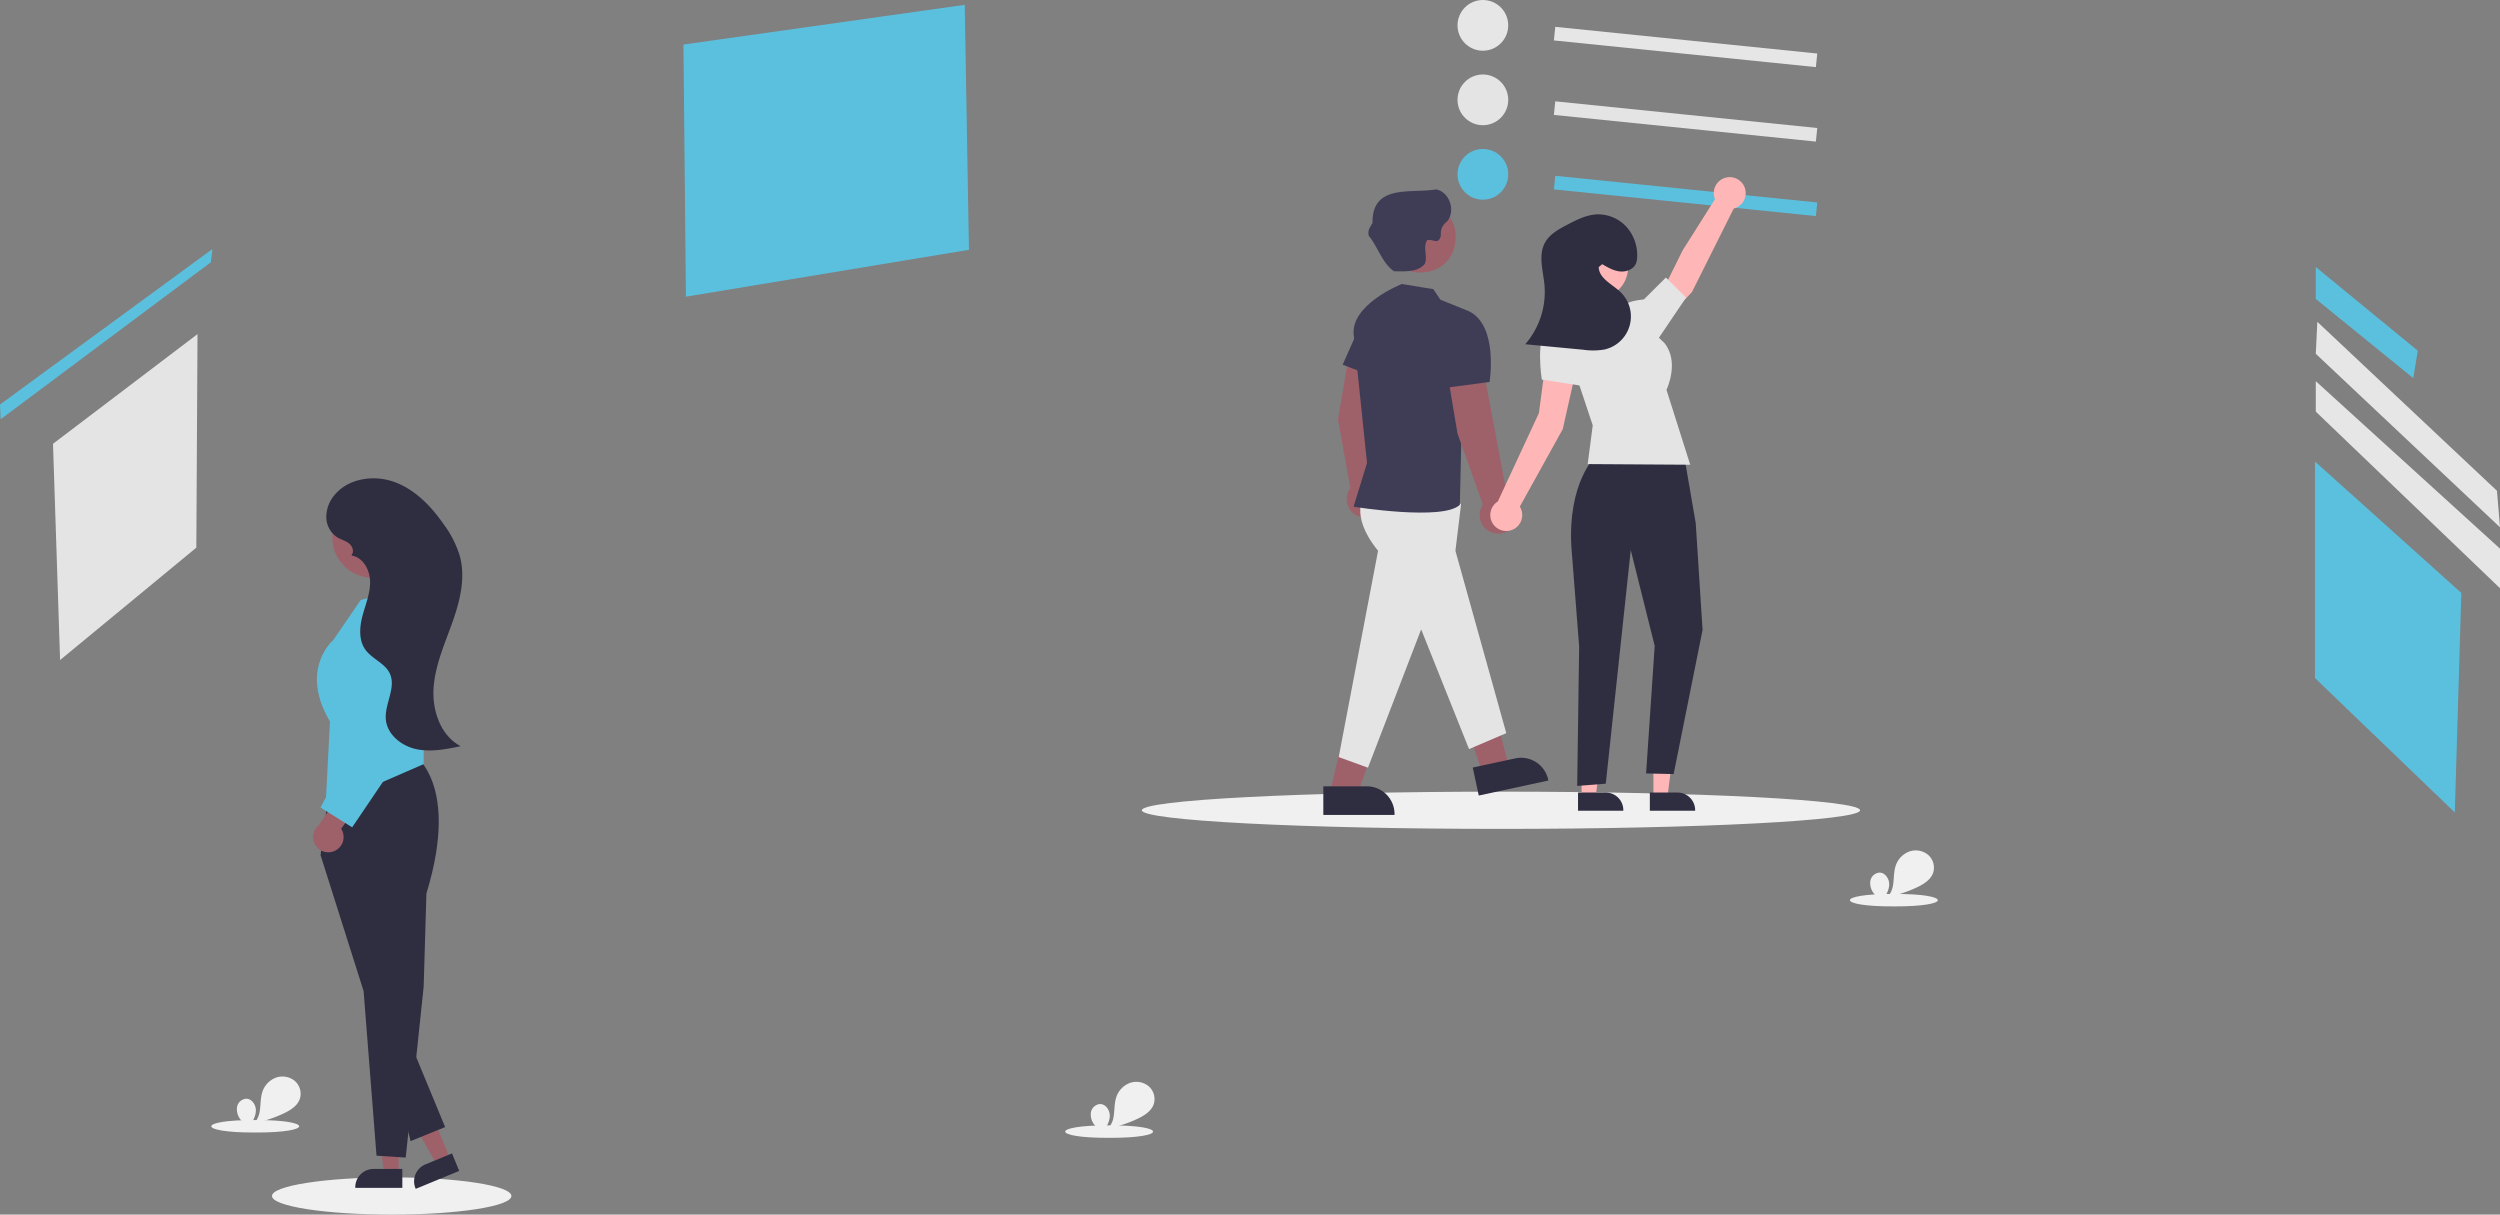 <svg xmlns="http://www.w3.org/2000/svg" data-name="Layer 1" width="939.811" height="456.601" viewBox="0 0 939.811 456.601" xmlns:xlink="http://www.w3.org/1999/xlink"><rect x="0" y="0" width="939.811" height="456.601" fill="#808080" stroke="none"/><ellipse cx="564.249" cy="304.601" rx="135" ry="7" fill="#f0f0f0"/><ellipse cx="147.249" cy="449.601" rx="45" ry="7" fill="#f0f0f0"/><rect x="761.176" y="189.864" width="5.133" height="98.998" transform="translate(318.135 753.223) rotate(-84.185)" fill="#e6e6e6"/><circle cx="557.449" cy="9.534" r="9.533" fill="#e6e6e6"/><rect x="761.176" y="217.864" width="5.133" height="98.998" transform="translate(290.279 778.386) rotate(-84.185)" fill="#e4e4e4"/><circle cx="557.449" cy="37.534" r="9.533" fill="#e4e4e4"/><rect x="761.176" y="245.864" width="5.133" height="98.998" transform="translate(262.423 803.549) rotate(-84.185)" fill="#5bc0de"/><circle cx="557.449" cy="65.534" r="9.533" fill="#5bc0de"/><polygon points="19.924 166.829 74.249 125.601 73.806 205.874 22.589 248.125 19.924 166.829" fill="#e4e4e4"/><polygon points="256.922 16.745 362.661 1.81 364.249 93.905 257.852 111.524 256.922 16.745" fill="#5bc0de"/><polygon points="870.249 173.491 870.249 254.894 922.822 305.421 925.276 222.902 870.249 173.491" fill="#5bc0de"/><g id="f1012d9b-0a3f-4e62-89ec-f75ec41b1f18" data-name="Group 123"><path id="f1db56c4-d40a-4b97-925d-862f8518bc4b-63" data-name="Path 1733" d="M1000.656,322.077v12.01l36.63,29.76,1.72-10.3Z" transform="translate(-130.094 -221.7)" fill="#5bc0de"/></g><path id="a03c9d69-04e1-44a9-b627-9efaf6e70c5d-64" data-name="Path 1735" d="M1001.236,342.677l-.58,12.02,69.25,65.23-1.14-13.73Z" transform="translate(-130.094 -221.7)" fill="#e6e6e6"/><path id="f49e7db1-285b-4bca-9b97-2387afac8e22-65" data-name="Path 1736" d="M1000.656,364.997v11.44l69.25,66.39v-14.88Z" transform="translate(-130.094 -221.7)" fill="#e6e6e6"/><polygon points="149.849 441.23 144.362 441.23 141.751 420.063 149.85 420.063 149.849 441.23" fill="#9e616a"/><path d="M281.343,668.249l-17.695-.001v-.224a6.888,6.888,0,0,1,6.887-6.887h0l10.807 0Z" transform="translate(-130.094 -221.7)" fill="#2f2e41"/><polygon points="169.309 435.789 164.236 437.882 153.748 419.313 161.234 416.223 169.309 435.789" fill="#9e616a"/><path d="M302.727,661.872,286.37,668.622l-.085-.207a6.888,6.888,0,0,1,3.739-8.994l0-0,9.99-4.123Z" transform="translate(-130.094 -221.7)" fill="#2f2e41"/><path d="M283.559,503.746s20.362,9.65,6.833,53.852l-1.029,34.97-6.748,64.288-10.98-.699-4.856-61.888-16.186-51.117,3.212-24.689Z" transform="translate(-130.094 -221.7)" fill="#2f2e41"/><path d="M252.482,524.987l1.656-32.095c-11.26-18.909.281-29.712,1.219-30.541l10.318-15.067,9.027-2.478a11.895,11.895,0,0,1,15.044,11.562l-.405,52.587Z" transform="translate(-130.094 -221.7)" fill="#5bc0de"/><polygon points="142.984 381.916 154.331 428.978 167.334 423.693 149.713 381.096 142.984 381.916" fill="#2f2e41"/><path d="M255.777,541.633a5.71,5.71,0,0,0,2.557-8.374l11.505-16.293-9.585-.549-10.195,15.352a5.741,5.741,0,0,0,5.718,9.864Z" transform="translate(-130.094 -221.7)" fill="#9e616a"/><polygon points="129.675 241.325 134.705 276.81 120.497 303.566 132.386 311.008 152.869 280.727 144.292 237.823 129.675 241.325" fill="#5bc0de"/><circle id="aaba450f-0f04-490f-b553-501192395cc8" data-name="Ellipse 360" cx="140.107" cy="202.034" r="15.18" fill="#9e616a"/><path d="M293.09,480.338c.567-8.493,4.123-16.446,6.989-24.461,2.866-8.014,5.091-16.737,2.924-24.968a38.378,38.378,0,0,0-5.886-11.797c-4.742-6.877-10.787-13.271-18.621-16.169-7.834-2.898-17.707-1.453-22.86,5.12a12.743,12.743,0,0,0-2.876,8.204,9.149,9.149,0,0,0,4.146,7.441c1.431.866,3.133,1.273,4.436,2.322,1.303,1.049,2.016,3.183.831,4.364l.473.233c4.246.915,6.614,5.727,6.578,10.07s-1.802,8.455-2.896,12.658c-1.093,4.203-1.413,9.024,1.111,12.558,2.509,3.514,7.36,5.059,9.191,8.969,2.499,5.336-2.03,11.444-1.487,17.311.522,5.633,5.801,9.886,11.326,11.1,5.525,1.214,11.263.065,16.802-1.083C295.735,498.258,292.523,488.831,293.09,480.338Z" transform="translate(-130.094 -221.7)" fill="#2f2e41"/><path d="M644.687,402.432l.741-24.663-3.292-22.937-4.926.334-4.145,24.134,4.631,25.876a6.995,6.995,0,1,0,6.991-2.744Z" transform="translate(-130.094 -221.7)" fill="#9e616a"/><polygon points="513.97 238.601 500.162 297.058 510.566 297.797 530.506 241.219 513.97 238.601" fill="#9e616a"/><polygon points="538.584 234.759 557.64 291.722 566.872 286.869 552.249 229.601 538.584 234.759" fill="#9e616a"/><path d="M643.346,407.396s-6.616,7.316,4.801,21.36l-14.804,77.544,11,4,20-52,18,45,14-6-19.124-68.544,2.124-17.456-5.287-4.886Z" transform="translate(-130.094 -221.7)" fill="#e4e4e4"/><path d="M657.086,328.456s-20.022,7.844-18.022,19.844l4.925,47.436-5.066,16.451s33.784,5.426,39.962-.73l1.178-52.156,2.213-20.615-10.701-4.329-2.67-3.96Z" transform="translate(-130.094 -221.7)" fill="#3f3d56"/><polygon points="512.042 120.652 504.74 137.093 515.596 141.297 512.042 120.652" fill="#3f3d56"/><path d="M696.87,409.26l-8.805-47.004-14.008-1.17,3.948,23.596,9.539,26.699a7.003,7.003,0,1,0,9.327-2.12Z" transform="translate(-130.094 -221.7)" fill="#9e616a"/><path d="M666.347,344.43l8.079,22.936,15.638-2.066s3.426-21.23-7.787-26.615Z" transform="translate(-130.094 -221.7)" fill="#3f3d56"/><path id="aadf75e6-ac14-4c0d-b07b-d38ba10ebdab-66" data-name="Path 1770" d="M677.318,310.96c-.407,19.635-30.652,16.282-26.644-3.008C653.76,292.6,677.73,295.329,677.318,310.96Z" transform="translate(-130.094 -221.7)" fill="#9e616a"/><path id="e2c3cfee-80d7-4301-b109-7608295bf7e0-67" data-name="Path 1784" d="M669.948,292.9c-9.482,1.616-24.167-2.185-23.879,12.66-.973,1.454-2.041,3.047-1.351,4.87,3.345,4.079,5.092,10.396,9.459,13.261,3.892-.029,8.971.514,11.581-2.881,1.109-2.784-.853-6.178.82-8.79,2.193-.7,4.333,2.107,5.19-1.89a5.44,5.44,0,0,1,2.23-5.089C677.432,301.108,675.092,293.862,669.948,292.9Z" transform="translate(-130.094 -221.7)" fill="#3f3d56"/><path d="M627.562,517.301l16.351-.001h.001a10.421,10.421,0,0,1,10.42,10.42v.339l-26.771.001Z" transform="translate(-130.094 -221.7)" fill="#2f2e41"/><path d="M683.729,510.243l15.983-3.447.001-0a10.421,10.421,0,0,1,12.382,7.99l.071.331-26.17,5.643Z" transform="translate(-130.094 -221.7)" fill="#2f2e41"/><polygon points="621.563 299.657 626.846 299.657 629.359 279.281 621.562 279.281 621.563 299.657" fill="#ffb6b6"/><path d="M750.31,519.632l10.403-0h0a6.63,6.63,0,0,1,6.63,6.63v.215l-17.033.001Z" transform="translate(-130.094 -221.7)" fill="#2f2e41"/><polygon points="594.563 299.657 599.846 299.657 602.359 279.281 594.562 279.281 594.563 299.657" fill="#ffb6b6"/><path d="M723.31,519.632l10.403-0h0a6.63,6.63,0,0,1,6.63,6.63v.215l-17.033.001Z" transform="translate(-130.094 -221.7)" fill="#2f2e41"/><path d="M786.344,294.3a6,6,0,1,0-11.549,2.279l-12.14,19.207-7.557,15.23,6.236,5.535,4.799-5.051,15.696-31.393A5.997,5.997,0,0,0,786.344,294.3Z" transform="translate(-130.094 -221.7)" fill="#ffb6b6"/><path d="M723.344,357.3l-11.899-1.844-2.835,21.528-15.444,33.234a6.003,6.003,0,1,0,8.273,1.925l16.148-29.158Z" transform="translate(-130.094 -221.7)" fill="#ffb6b6"/><path d="M729.938,393.163s-10.464,9.676-9.134,34.007l2.931,37.587-.739,52.394,10.748-.845,9.39-87.806,9,36-3.231,47.956,10.353.24,10.878-54.196-2.578-40.174L763.224,393.163Z" transform="translate(-130.094 -221.7)" fill="#2f2e41"/><path d="M741.133,336.5l-25,7,12.712,38.086-1.9,14.57,38.547.25-8.927-28.162s5.01-10.302-.711-17.523Z" transform="translate(-130.094 -221.7)" fill="#e4e4e4"/><path d="M738.133,342.5l3-6s-.097-1.508,6.952-2.254l8.27-8.22,7.57,7.545L751.133,352.5Z" transform="translate(-130.094 -221.7)" fill="#e4e4e4"/><path d="M726.133,348.5s-9-10-14-5-2.436,20.899-2.436,20.899l15.573,2.417Z" transform="translate(-130.094 -221.7)" fill="#e4e4e4"/><path id="bf97ead5-a8ed-4eb0-acc5-869eed05cf08-68" data-name="Ellipse 358" d="M730.698,310.061c15.327.069,15.326,23.373-.001,23.44C715.371,333.432,715.372,310.127,730.698,310.061Z" transform="translate(-130.094 -221.7)" fill="#ffb6b6"/><path d="M732.404,321.006c2.072,1.22,4.225,2.468,6.615,2.73s5.096-.744,6.055-2.949a6.804,6.804,0,0,0,.469-2.396,15.93,15.93,0,0,0-4.032-11.415,14.446,14.446,0,0,0-11.086-4.687c-3.96.172-7.62,2.047-11.134,3.881-3.232,1.687-6.644,3.545-8.4,6.74-2.602,4.734-.705,10.53-.2,15.908a29.968,29.968,0,0,1-7.225,22.29l21.807,2.066a25.524,25.524,0,0,0,7.962-.081,12.726,12.726,0,0,0,6.052-21.588c-3.095-2.98-8.073-5.09-8.196-9.385" transform="translate(-130.094 -221.7)" fill="#2f2e41"/><polygon points="0 152.075 79.881 93.598 79.249 98.601 0.249 157.601 0 152.075" fill="#5bc0de"/><path id="e675ae52-c925-4d34-8b81-f405477c3ca7-69" data-name="Ellipse 365" d="M547.044,644.758c22.026-.091,22.026,4.771-.001,4.68C525.018,649.528,525.018,644.667,547.044,644.758Z" transform="translate(-130.094 -221.7)" fill="#f0f0f0"/><path id="e3c5ec81-3296-48b2-bdc0-fdf32bb949c4-70" data-name="Ellipse 365" d="M226.044,642.758c22.026-.091,22.026,4.771-.001,4.68C204.018,647.528,204.018,642.667,226.044,642.758Z" transform="translate(-130.094 -221.7)" fill="#f0f0f0"/><path id="a417f11e-12d9-4890-9c52-a0b47cfebf3d-71" data-name="Ellipse 365" d="M842.044,557.758c22.026-.091,22.026,4.771-.001,4.68C820.018,562.528,820.018,557.667,842.044,557.758Z" transform="translate(-130.094 -221.7)" fill="#f0f0f0"/><path d="M840.285,554.205c.045-2.134-1.487-4.453-3.621-4.468a3.774,3.774,0,0,0-3.469,3.167,6.174,6.174,0,0,0,1.396,4.753,18.306,18.306,0,0,0,3.8,3.379l.377-1.375a4.397,4.397,0,0,1-.835.41C839.081,558.271,840.241,556.339,840.285,554.205Z" transform="translate(-130.094 -221.7)" fill="#f0f0f0"/><path d="M838.768,559.661a4.874,4.874,0,0,0,.897-.743c-.247.05-.49.115-.738.161Z" transform="translate(-130.094 -221.7)" fill="#f0f0f0"/><path d="M854.796,542.953a7.319,7.319,0,0,0-7.076-1.1,8.545,8.545,0,0,0-4.981,5.272c-.772,2.295-.613,4.788-.988,7.18a8.571,8.571,0,0,1-2.086,4.614,48.206,48.206,0,0,0,11.089-3.656c2.556-1.208,5.201-2.872,6.087-5.556A6.411,6.411,0,0,0,854.796,542.953Z" transform="translate(-130.094 -221.7)" fill="#f0f0f0"/><path d="M547.285,641.205c.045-2.134-1.487-4.453-3.621-4.468a3.774,3.774,0,0,0-3.469,3.167,6.174,6.174,0,0,0,1.396,4.753,18.306,18.306,0,0,0,3.8,3.379l.377-1.375a4.397,4.397,0,0,1-.835.41C546.081,645.271,547.241,643.339,547.285,641.205Z" transform="translate(-130.094 -221.7)" fill="#f0f0f0"/><path d="M545.768,646.661a4.874,4.874,0,0,0,.897-.743c-.247.05-.49.115-.738.161Z" transform="translate(-130.094 -221.7)" fill="#f0f0f0"/><path d="M561.796,629.953a7.319,7.319,0,0,0-7.076-1.1,8.545,8.545,0,0,0-4.981,5.272c-.772,2.295-.613,4.788-.988,7.18a8.571,8.571,0,0,1-2.086,4.614,48.206,48.206,0,0,0,11.089-3.656c2.556-1.208,5.201-2.872,6.087-5.556A6.411,6.411,0,0,0,561.796,629.953Z" transform="translate(-130.094 -221.7)" fill="#f0f0f0"/><path d="M226.285,639.205c.045-2.134-1.487-4.453-3.621-4.468a3.774,3.774,0,0,0-3.469,3.167,6.174,6.174,0,0,0,1.396,4.753,18.306,18.306,0,0,0,3.8,3.379l.377-1.375a4.397,4.397,0,0,1-.835.41C225.081,643.271,226.241,641.339,226.285,639.205Z" transform="translate(-130.094 -221.7)" fill="#f0f0f0"/><path d="M224.768,644.661a4.874,4.874,0,0,0,.897-.743c-.247.05-.49.115-.738.161Z" transform="translate(-130.094 -221.7)" fill="#f0f0f0"/><path d="M240.796,627.953a7.319,7.319,0,0,0-7.076-1.1,8.545,8.545,0,0,0-4.981,5.272c-.772,2.295-.613,4.788-.988,7.18a8.571,8.571,0,0,1-2.086,4.614,48.206,48.206,0,0,0,11.089-3.656c2.556-1.208,5.201-2.872,6.087-5.556A6.411,6.411,0,0,0,240.796,627.953Z" transform="translate(-130.094 -221.7)" fill="#f0f0f0"/></svg>